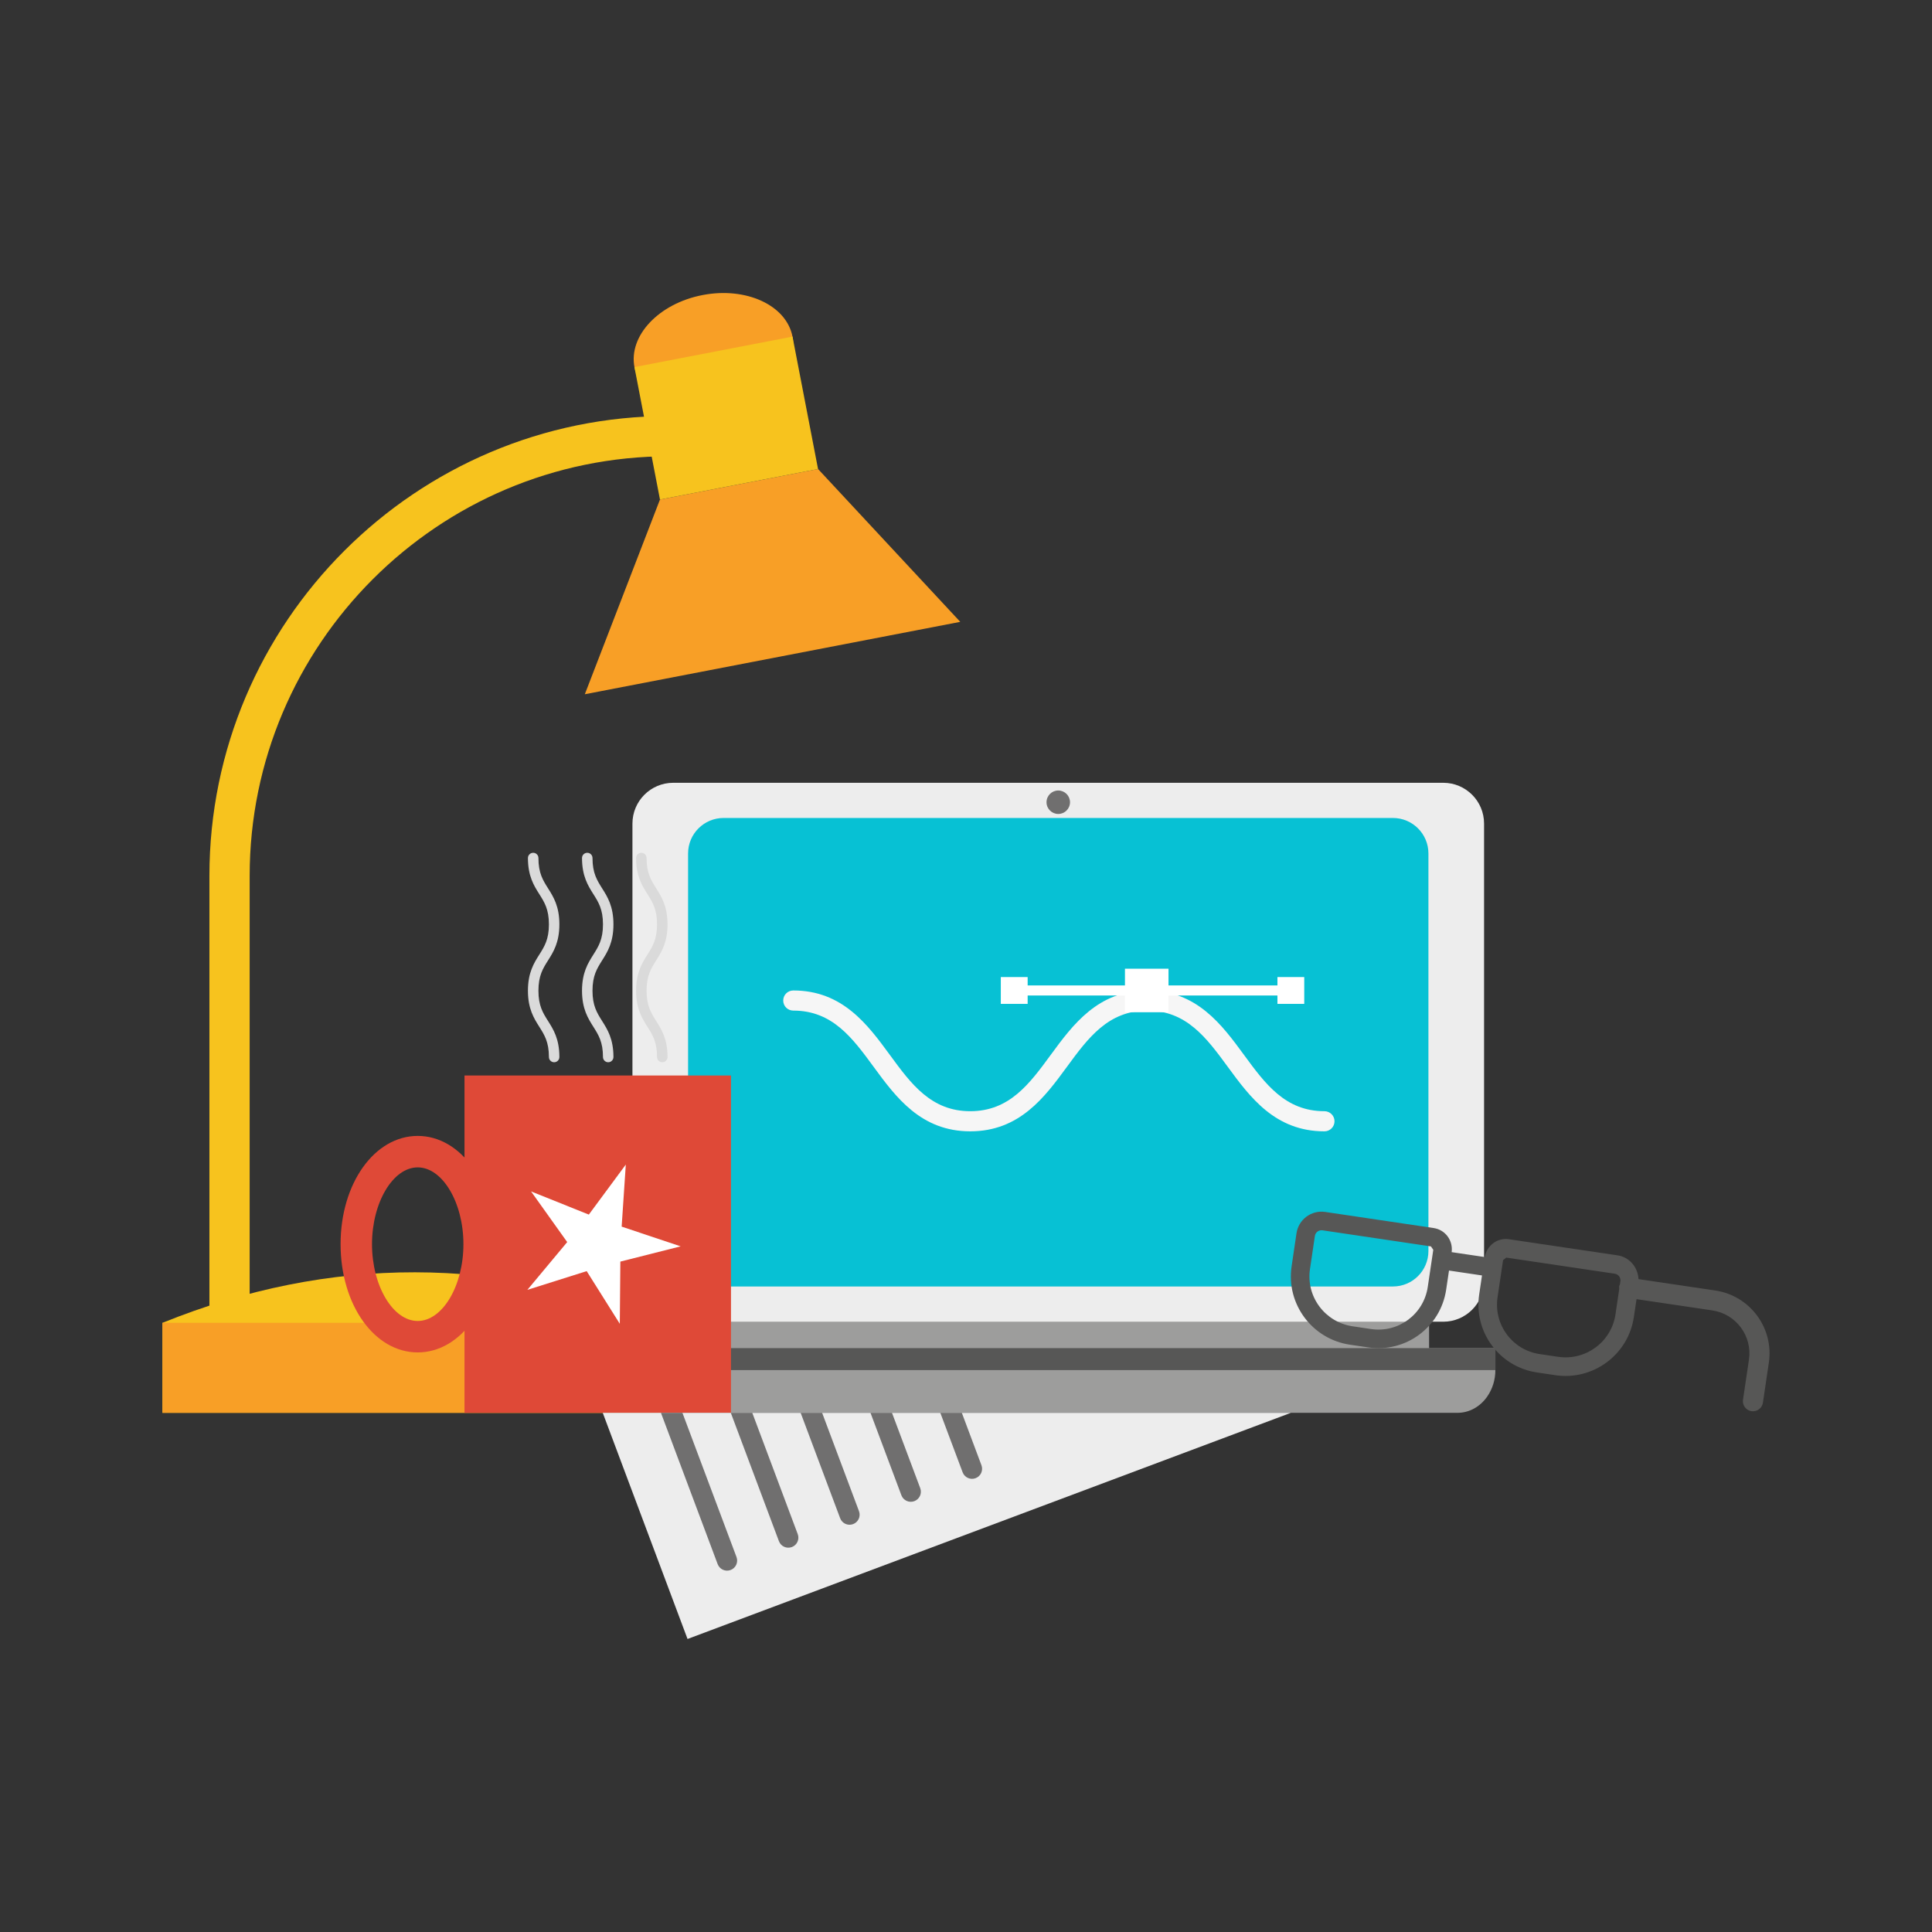 <svg width="120" height="120" viewBox="0 0 120 120" fill="none" xmlns="http://www.w3.org/2000/svg">
<rect x="0" y="0" width="120" height="120" fill="#333333" stroke="none"/>
<path d="M15.507 84.849H13.007V54.401C13.007 38.653 25.82 25.84 41.569 25.84V28.339C27.199 28.339 15.507 40.031 15.507 54.401V84.849Z" fill="#F7C31E"/>
<path d="M41.581 87.754H10.091V82.163C20.509 77.948 31.008 78.009 41.581 82.163V87.754Z" fill="#F7C31E"/>
<path d="M41.581 82.163H10.091V87.754H41.581V82.163Z" fill="#F89F26"/>
<path d="M49.224 20.908C49.6 22.856 47.707 24.86 44.996 25.383C42.284 25.905 39.782 24.749 39.407 22.801C39.031 20.852 40.924 18.849 43.635 18.327C46.346 17.802 48.848 18.959 49.224 20.908Z" fill="#F89F26"/>
<path d="M59.643 38.624L36.324 43.121L40.992 31.027L50.811 29.132L59.643 38.624Z" fill="#F89F26"/>
<path d="M49.224 20.908L39.406 22.801L40.992 31.027L50.81 29.132L49.224 20.908Z" fill="#F7C31E"/>
<path d="M88.764 83.744H42.697V81.785H88.764V83.744Z" fill="#9D9D9C"/>
<path d="M89.642 82.094H41.818C40.418 82.094 39.282 80.959 39.282 79.559V51.156C39.282 49.754 40.418 48.62 41.818 48.62H89.642C91.042 48.62 92.178 49.754 92.178 51.156V79.559C92.178 80.959 91.042 82.094 89.642 82.094Z" fill="#EDEDED"/>
<path d="M92.88 83.742V85.099C92.88 85.713 92.693 86.281 92.381 86.732C91.953 87.356 91.28 87.754 90.526 87.754H40.931C40.178 87.754 39.509 87.356 39.077 86.732C38.765 86.281 38.577 85.713 38.577 85.099V83.742H92.88Z" fill="#9D9D9C"/>
<path d="M92.884 85.099H38.577V83.744H92.884V85.099Z" fill="#575756"/>
<path d="M86.517 79.906H44.944C43.726 79.906 42.738 78.92 42.738 77.702V53.011C42.738 51.793 43.726 50.806 44.944 50.806H86.517C87.734 50.806 88.722 51.793 88.722 53.011V77.702C88.722 78.92 87.734 79.906 86.517 79.906Z" fill="#07C1D4"/>
<path d="M96.774 84.273L95.632 84.104C93.93 83.852 92.764 82.277 93.016 80.576L93.358 78.27L93.557 78.112L100.294 79.112C100.522 79.147 100.678 79.356 100.645 79.584L100.62 79.754L100.566 79.9L100.574 80.056L100.34 81.64C100.085 83.353 98.486 84.528 96.774 84.273ZM88.681 79.933C88.429 81.635 86.856 82.801 85.154 82.549L84.012 82.378C82.298 82.125 81.11 80.536 81.365 78.824L81.67 76.768C81.704 76.54 81.914 76.384 82.142 76.417L88.88 77.417L89.024 77.627L88.681 79.933ZM106.544 80.156L101.77 79.448C101.733 78.717 101.214 78.081 100.464 77.971L93.726 76.971C93.004 76.863 92.344 77.36 92.224 78.078L90.165 77.773C90.26 77.051 89.773 76.384 89.049 76.276L82.312 75.276C81.456 75.149 80.656 75.741 80.528 76.599L80.224 78.654C79.876 80.995 81.501 83.173 83.842 83.521L84.984 83.69C87.314 84.036 89.478 82.432 89.824 80.103L90 78.916L92.05 79.22L91.874 80.406C91.528 82.736 93.133 84.9 95.462 85.245L96.605 85.416C98.945 85.763 101.134 84.151 101.481 81.809L101.648 80.693L106.36 81.392C107.83 81.611 108.849 82.984 108.63 84.453L108.261 86.94C108.21 87.281 108.446 87.599 108.788 87.649C109.13 87.7 109.448 87.465 109.498 87.124L109.866 84.637C110.186 82.485 108.696 80.476 106.544 80.156Z" fill="#575756"/>
<path d="M28.851 87.754H45.403V66.801H28.851V87.754Z" fill="#DF4937"/>
<path d="M23.106 77.277C23.106 79.864 24.406 82.048 25.945 82.048C27.484 82.048 28.784 79.864 28.784 77.277C28.784 74.692 27.484 72.508 25.945 72.508C24.406 72.508 23.106 74.692 23.106 77.277ZM21.154 77.277C21.154 73.508 23.258 70.554 25.945 70.554C28.632 70.554 30.736 73.508 30.736 77.277C30.736 81.048 28.632 84.001 25.945 84.001C23.258 84.001 21.154 81.048 21.154 77.277Z" fill="#DF4937"/>
<path d="M38.87 72.333L36.573 75.44L32.986 74.002L35.23 77.148L32.756 80.115L36.44 78.952L38.497 82.223L38.531 78.36L42.276 77.413L38.612 76.188L38.87 72.333Z" fill="white"/>
<path d="M34.419 65.978C34.599 65.978 34.744 65.833 34.744 65.653C34.744 64.529 34.371 63.94 34.043 63.42C33.72 62.91 33.443 62.47 33.443 61.536C33.443 60.6 33.72 60.158 34.043 59.648C34.371 59.128 34.744 58.539 34.744 57.414C34.744 56.289 34.371 55.7 34.043 55.18C33.72 54.669 33.443 54.229 33.443 53.293C33.443 53.113 33.296 52.968 33.118 52.968C32.938 52.968 32.791 53.113 32.791 53.293C32.791 54.417 33.164 55.008 33.492 55.527C33.815 56.037 34.094 56.478 34.094 57.414C34.094 58.351 33.815 58.79 33.492 59.301C33.164 59.821 32.791 60.41 32.791 61.536C32.791 62.66 33.164 63.248 33.492 63.768C33.815 64.278 34.094 64.718 34.094 65.653C34.094 65.833 34.239 65.978 34.419 65.978Z" fill="#DADADA"/>
<path d="M37.777 65.978C37.957 65.978 38.102 65.833 38.102 65.653C38.102 64.529 37.73 63.94 37.401 63.42C37.08 62.91 36.801 62.47 36.801 61.536C36.801 60.6 37.08 60.158 37.401 59.648C37.73 59.128 38.102 58.539 38.102 57.414C38.102 56.289 37.73 55.7 37.401 55.18C37.08 54.669 36.801 54.229 36.801 53.293C36.801 53.113 36.656 52.968 36.476 52.968C36.296 52.968 36.15 53.113 36.15 53.293C36.15 54.417 36.522 55.008 36.85 55.527C37.173 56.037 37.452 56.478 37.452 57.414C37.452 58.351 37.173 58.79 36.85 59.301C36.522 59.821 36.15 60.41 36.15 61.536C36.15 62.66 36.522 63.248 36.85 63.768C37.173 64.278 37.452 64.718 37.452 65.653C37.452 65.833 37.597 65.978 37.777 65.978Z" fill="#DADADA"/>
<path d="M41.135 65.978C41.315 65.978 41.461 65.833 41.461 65.653C41.461 64.529 41.089 63.94 40.76 63.42C40.437 62.91 40.16 62.47 40.16 61.536C40.16 60.6 40.437 60.158 40.76 59.648C41.089 59.128 41.461 58.539 41.461 57.414C41.461 56.289 41.089 55.7 40.76 55.18C40.437 54.669 40.16 54.229 40.16 53.293C40.16 53.113 40.014 52.968 39.834 52.968C39.654 52.968 39.509 53.113 39.509 53.293C39.509 54.417 39.881 55.008 40.209 55.527C40.532 56.037 40.81 56.478 40.81 57.414C40.81 58.351 40.532 58.79 40.209 59.301C39.881 59.821 39.509 60.41 39.509 61.536C39.509 62.66 39.881 63.248 40.209 63.768C40.532 64.278 40.81 64.718 40.81 65.653C40.81 65.833 40.955 65.978 41.135 65.978Z" fill="#DADADA"/>
<path d="M82.264 70.269C79.197 70.269 77.637 68.141 76.26 66.264C74.942 64.468 73.697 62.77 71.265 62.77C68.831 62.77 67.585 64.468 66.268 66.264C64.892 68.141 63.331 70.269 60.264 70.269C57.2 70.269 55.64 68.141 54.264 66.264C52.947 64.468 51.703 62.77 49.272 62.77C48.925 62.77 48.647 62.49 48.647 62.144C48.647 61.799 48.925 61.52 49.272 61.52C52.337 61.52 53.896 63.647 55.272 65.524C56.589 67.323 57.833 69.019 60.264 69.019C62.697 69.019 63.943 67.321 65.26 65.524C66.637 63.647 68.198 61.52 71.265 61.52C74.332 61.52 75.892 63.647 77.269 65.524C78.587 67.321 79.831 69.019 82.264 69.019C82.609 69.019 82.889 69.299 82.889 69.644C82.889 69.989 82.609 70.269 82.264 70.269Z" fill="#F6F6F6"/>
<path d="M72.578 62.872H69.873V60.168H72.578V62.872Z" fill="white"/>
<path d="M63.829 62.353H62.162V60.687H63.829V62.353Z" fill="white"/>
<path d="M81.009 62.353H79.344V60.687H81.009V62.353Z" fill="white"/>
<path d="M80.177 61.832H62.996V61.207H80.177V61.832Z" fill="white"/>
<path d="M66.46 49.828C66.46 50.231 66.133 50.557 65.73 50.557C65.328 50.557 65.001 50.231 65.001 49.828C65.001 49.425 65.328 49.099 65.73 49.099C66.133 49.099 66.46 49.425 66.46 49.828Z" fill="#706F6F"/>
<path d="M37.438 87.754L42.704 101.8L80.177 87.754H37.438Z" fill="#EDEDED"/>
<path d="M59.741 87.754H58.405L59.791 91.448C59.912 91.77 60.272 91.935 60.595 91.813C60.919 91.692 61.081 91.332 60.96 91.009L59.741 87.754Z" fill="#706F6F"/>
<path d="M55.403 87.754H54.068L55.987 92.873C56.108 93.197 56.468 93.36 56.791 93.239C57.115 93.117 57.279 92.758 57.158 92.434L55.403 87.754Z" fill="#706F6F"/>
<path d="M51.064 87.754H49.73L52.183 94.299C52.304 94.623 52.664 94.787 52.988 94.665C53.311 94.544 53.475 94.184 53.353 93.86L51.064 87.754Z" fill="#706F6F"/>
<path d="M46.726 87.754H45.392L48.38 95.725C48.501 96.048 48.86 96.212 49.184 96.09C49.508 95.969 49.67 95.609 49.549 95.287L46.726 87.754Z" fill="#706F6F"/>
<path d="M42.387 87.754H41.053L44.575 97.151C44.697 97.475 45.057 97.637 45.379 97.516C45.703 97.394 45.867 97.034 45.746 96.712L42.387 87.754Z" fill="#706F6F"/>
</svg>
